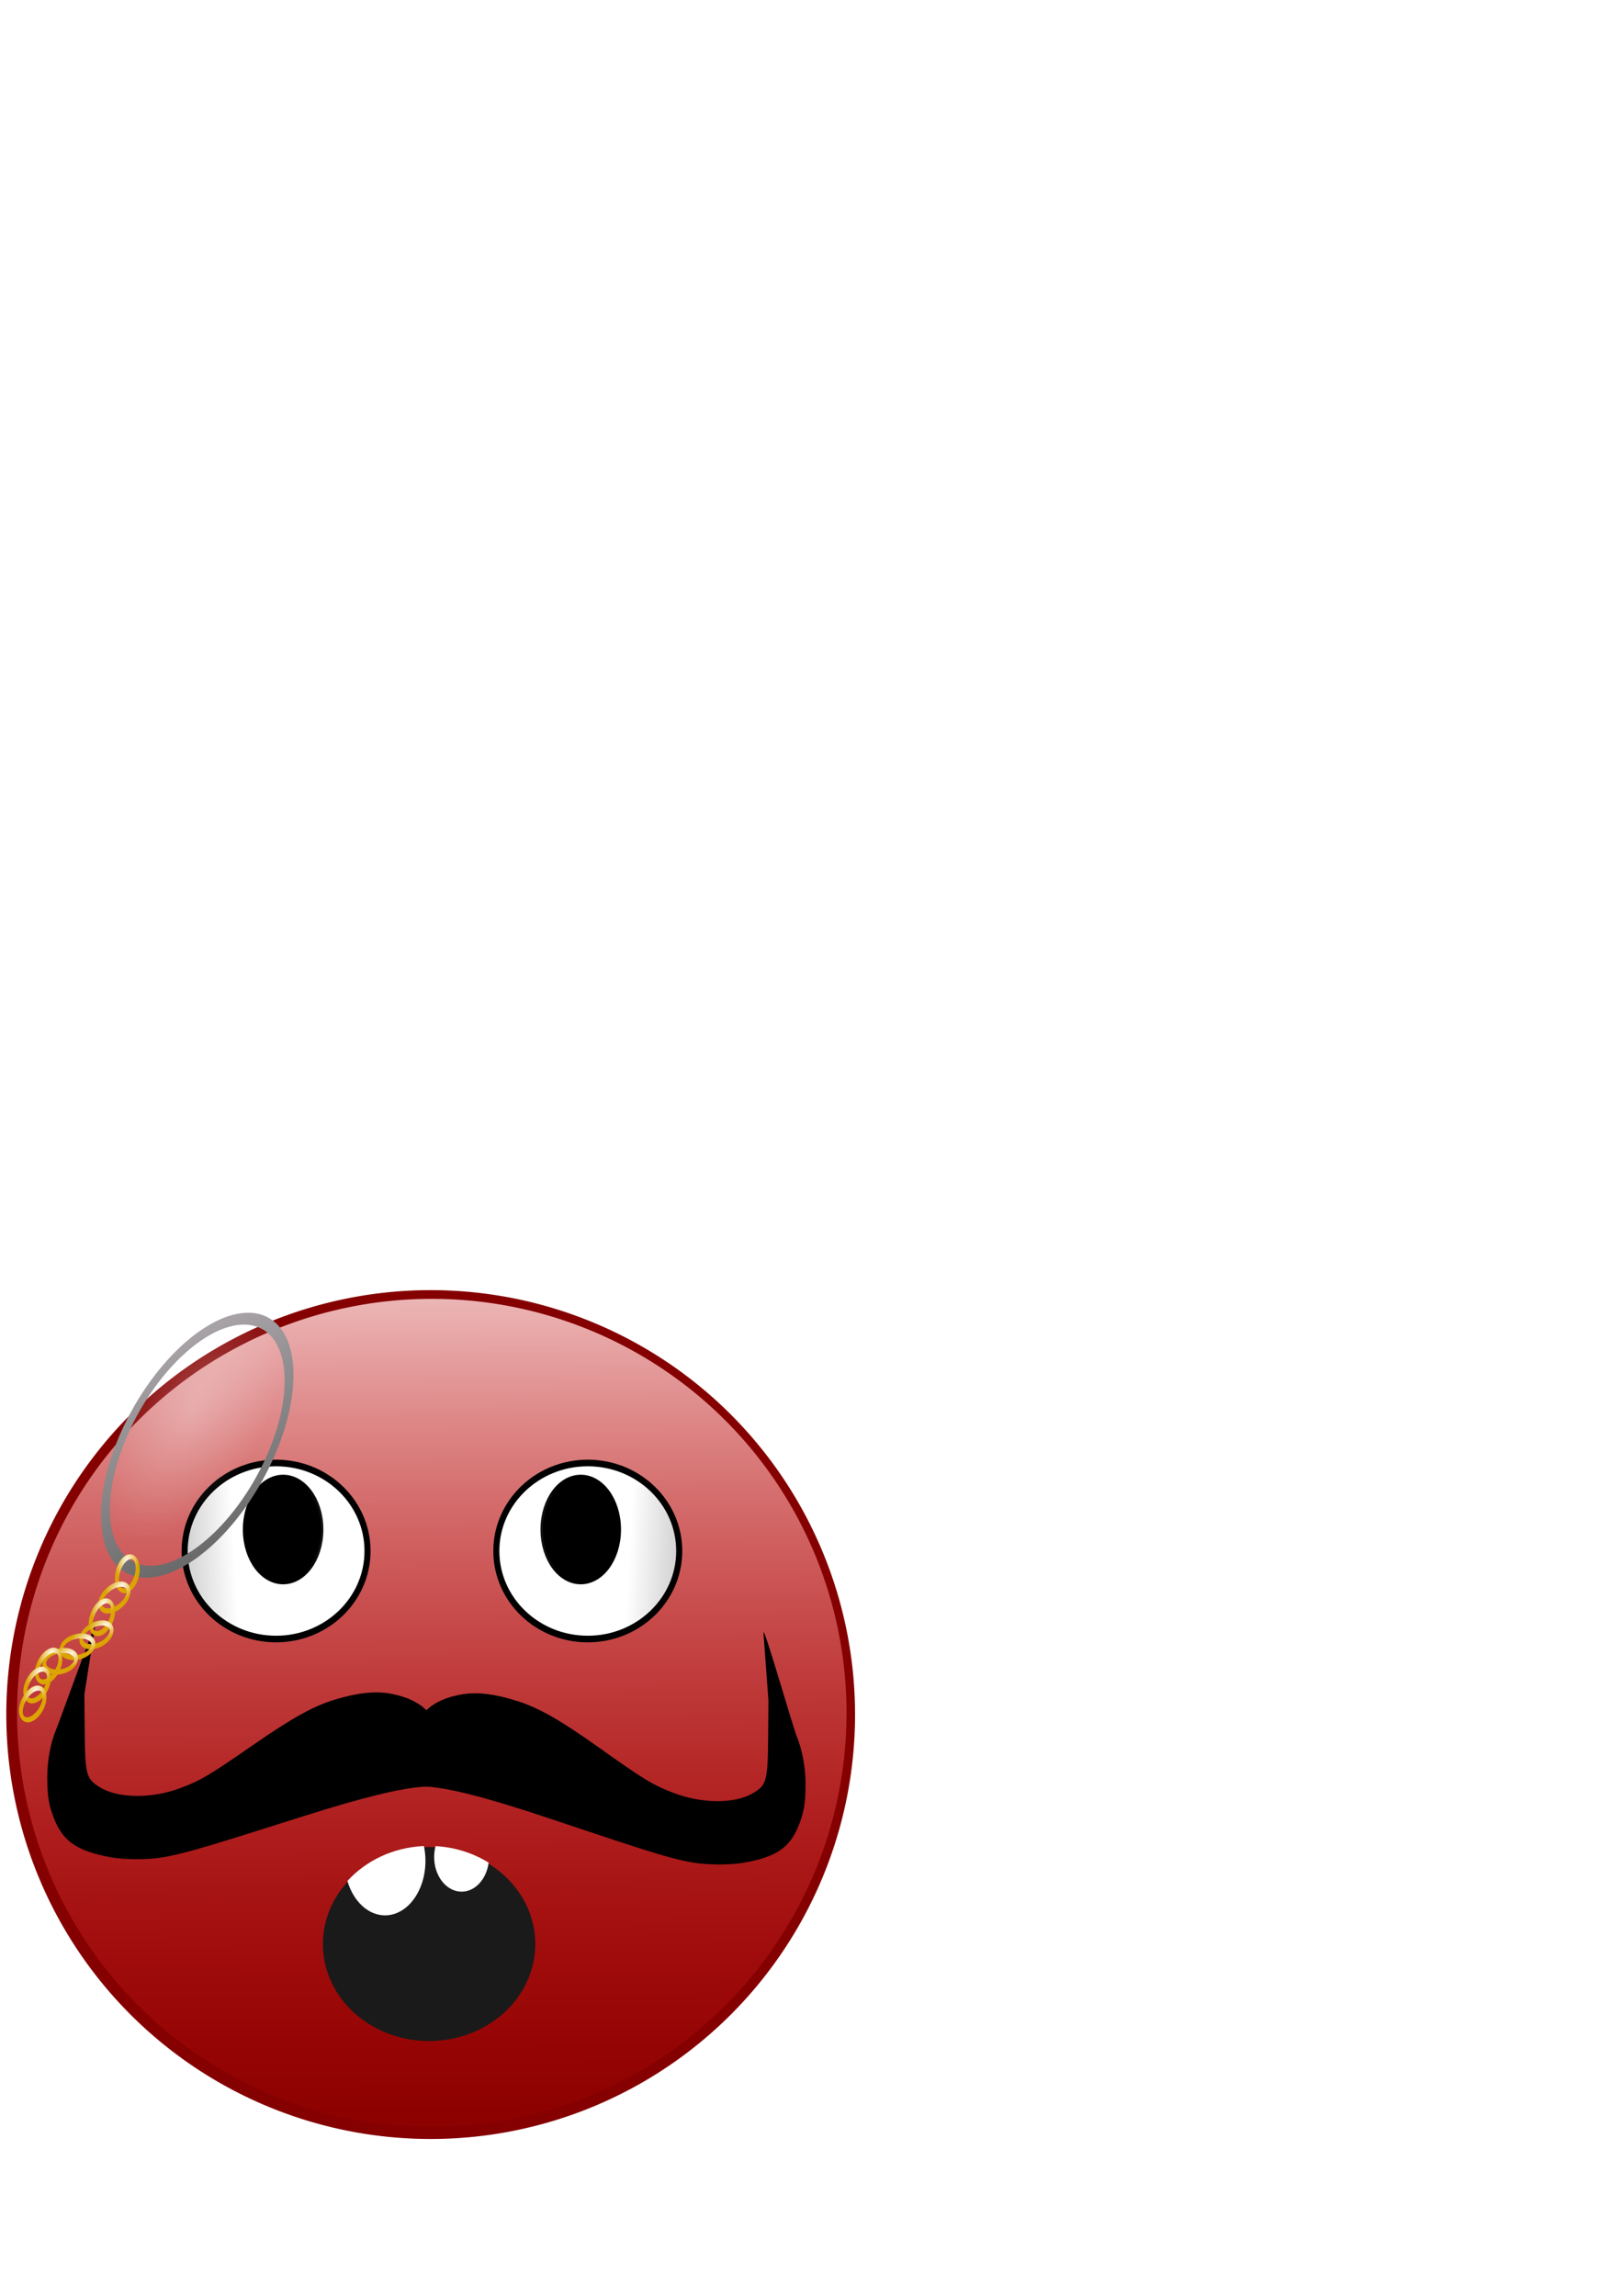 <?xml version="1.0" encoding="UTF-8" standalone="no"?>
<!-- Created with Inkscape (http://www.inkscape.org/) -->

<svg
   xmlns:dc="http://purl.org/dc/elements/1.1/"
   xmlns:cc="http://creativecommons.org/ns#"
   xmlns:rdf="http://www.w3.org/1999/02/22-rdf-syntax-ns#"
   xmlns:svg="http://www.w3.org/2000/svg"
   xmlns="http://www.w3.org/2000/svg"
   xmlns:xlink="http://www.w3.org/1999/xlink"
   xmlns:sodipodi="http://sodipodi.sourceforge.net/DTD/sodipodi-0.dtd"
   xmlns:inkscape="http://www.inkscape.org/namespaces/inkscape"
   width="210mm"
   height="297mm"
   id="svg5686"
   version="1.1"
   inkscape:version="0.48.3.1 r9886"
   sodipodi:docname="red-fall.svg">
  <defs
     id="defs5688">
    <linearGradient
       id="linearGradient7126">
      <stop
         style="stop-color:#ffffff;stop-opacity:1;"
         offset="0"
         id="stop7128" />
      <stop
         style="stop-color:#d1d1d1;stop-opacity:1;"
         offset="1"
         id="stop7130" />
    </linearGradient>
    <linearGradient
       inkscape:collect="always"
       id="linearGradient7091">
      <stop
         style="stop-color:#000000;stop-opacity:1;"
         offset="0"
         id="stop7093" />
      <stop
         style="stop-color:#000000;stop-opacity:0;"
         offset="1"
         id="stop7095" />
    </linearGradient>
    <linearGradient
       id="linearGradient6696">
      <stop
         style="stop-color:#fffbee;stop-opacity:1;"
         offset="0"
         id="stop6698" />
      <stop
         style="stop-color:#dca400;stop-opacity:1;"
         offset="1"
         id="stop6700" />
    </linearGradient>
    <linearGradient
       id="linearGradient6684">
      <stop
         style="stop-color:#ffffff;stop-opacity:0.276;"
         offset="0"
         id="stop6686" />
      <stop
         style="stop-color:#ffffff;stop-opacity:0;"
         offset="1"
         id="stop6688" />
    </linearGradient>
    <linearGradient
       id="linearGradient6676">
      <stop
         style="stop-color:#646464;stop-opacity:1;"
         offset="0"
         id="stop6678" />
      <stop
         style="stop-color:#b0aaae;stop-opacity:1;"
         offset="1"
         id="stop6680" />
    </linearGradient>
    <linearGradient
       id="linearGradient6654">
      <stop
         style="stop-color:#ffffff;stop-opacity:1;"
         offset="0"
         id="stop6656" />
      <stop
         style="stop-color:#ff0000;stop-opacity:0;"
         offset="1"
         id="stop6658" />
    </linearGradient>
    <linearGradient
       id="linearGradient6578">
      <stop
         style="stop-color:#ff0000;stop-opacity:1;"
         offset="0"
         id="stop6580" />
      <stop
         style="stop-color:#ff0000;stop-opacity:1;"
         offset="1"
         id="stop6582" />
    </linearGradient>
    <linearGradient
       id="linearGradient6527">
      <stop
         style="stop-color:#ff6673;stop-opacity:1;"
         offset="0"
         id="stop6529" />
      <stop
         style="stop-color:#ffffff;stop-opacity:1;"
         offset="1"
         id="stop6531" />
    </linearGradient>
    <filter
       id="filter6586"
       inkscape:label="Inner Shadow"
       inkscape:menu="Shadows and Glows"
       inkscape:menu-tooltip="Adds a colorizable drop shadow inside"
       color-interpolation-filters="sRGB">
      <feGaussianBlur
         id="feGaussianBlur6588"
         stdDeviation="4"
         result="result8" />
      <feOffset
         id="feOffset6590"
         dx="4"
         dy="4"
         result="result11" />
      <feComposite
         id="feComposite6592"
         in2="result11"
         result="result6"
         in="SourceGraphic"
         operator="in" />
      <feFlood
         id="feFlood6594"
         result="result10"
         in="result6"
         flood-opacity="1"
         flood-color="rgb(0,0,0)" />
      <feBlend
         id="feBlend6596"
         in2="result10"
         mode="normal"
         in="result6"
         result="result12" />
      <feComposite
         id="feComposite6598"
         in2="SourceGraphic"
         result="result2"
         operator="in" />
    </filter>
    <linearGradient
       inkscape:collect="always"
       xlink:href="#linearGradient6654"
       id="linearGradient6646"
       x1="-1327.032"
       y1="734.456"
       x2="-1320.883"
       y2="1227.037"
       gradientUnits="userSpaceOnUse" />
    <linearGradient
       inkscape:collect="always"
       xlink:href="#linearGradient6676"
       id="linearGradient6682"
       x1="-1606.079"
       y1="882.257"
       x2="-1410.509"
       y2="701.002"
       gradientUnits="userSpaceOnUse" />
    <radialGradient
       inkscape:collect="always"
       xlink:href="#linearGradient6684"
       id="radialGradient6690"
       cx="-1485.609"
       cy="760.372"
       fx="-1485.609"
       fy="760.372"
       r="112.53"
       gradientTransform="matrix(1,0,0,0.93,0,55.912)"
       gradientUnits="userSpaceOnUse" />
    <radialGradient
       inkscape:collect="always"
       xlink:href="#linearGradient6696"
       id="radialGradient6702"
       cx="-1440.424"
       cy="752.963"
       fx="-1440.424"
       fy="752.963"
       r="26.536"
       gradientTransform="matrix(1,0,0,0.553,0,342.468)"
       gradientUnits="userSpaceOnUse" />
    <radialGradient
       inkscape:collect="always"
       xlink:href="#linearGradient6696"
       id="radialGradient6714"
       gradientUnits="userSpaceOnUse"
       gradientTransform="matrix(1,0,0,0.553,0,342.468)"
       cx="-1440.424"
       cy="752.963"
       fx="-1440.424"
       fy="752.963"
       r="26.536" />
    <radialGradient
       inkscape:collect="always"
       xlink:href="#linearGradient6696"
       id="radialGradient6718"
       gradientUnits="userSpaceOnUse"
       gradientTransform="matrix(1,0,0,0.553,0,342.468)"
       cx="-1440.424"
       cy="752.963"
       fx="-1440.424"
       fy="752.963"
       r="26.536" />
    <radialGradient
       inkscape:collect="always"
       xlink:href="#linearGradient6696"
       id="radialGradient6722"
       gradientUnits="userSpaceOnUse"
       gradientTransform="matrix(1,0,0,0.553,0,342.468)"
       cx="-1440.424"
       cy="752.963"
       fx="-1440.424"
       fy="752.963"
       r="26.536" />
    <radialGradient
       inkscape:collect="always"
       xlink:href="#linearGradient6696"
       id="radialGradient6726"
       gradientUnits="userSpaceOnUse"
       gradientTransform="matrix(1,0,0,0.553,0,342.468)"
       cx="-1440.424"
       cy="752.963"
       fx="-1440.424"
       fy="752.963"
       r="26.536" />
    <radialGradient
       inkscape:collect="always"
       xlink:href="#linearGradient6696"
       id="radialGradient6730"
       gradientUnits="userSpaceOnUse"
       gradientTransform="matrix(1,0,0,0.553,0,342.468)"
       cx="-1440.424"
       cy="752.963"
       fx="-1440.424"
       fy="752.963"
       r="26.536" />
    <filter
       id="filter3962"
       inkscape:label="Inner Shadow"
       inkscape:menu="Shadows and Glows"
       inkscape:menu-tooltip="Adds a colorizable drop shadow inside"
       color-interpolation-filters="sRGB">
      <feGaussianBlur
         id="feGaussianBlur3964"
         stdDeviation="4"
         result="result8" />
      <feOffset
         id="feOffset3966"
         dx="4"
         dy="4"
         result="result11" />
      <feComposite
         id="feComposite3968"
         in2="result11"
         result="result6"
         in="SourceGraphic"
         operator="in" />
      <feFlood
         id="feFlood3970"
         result="result10"
         in="result6"
         flood-opacity="1"
         flood-color="rgb(0,0,0)" />
      <feBlend
         id="feBlend3972"
         in2="result10"
         mode="normal"
         in="result6"
         result="result12" />
      <feComposite
         id="feComposite3974"
         in2="SourceGraphic"
         result="result2"
         operator="in" />
    </filter>
    <radialGradient
       inkscape:collect="always"
       xlink:href="#linearGradient6696"
       id="radialGradient3978"
       gradientUnits="userSpaceOnUse"
       gradientTransform="matrix(1,0,0,0.553,0,342.468)"
       cx="-1440.424"
       cy="752.963"
       fx="-1440.424"
       fy="752.963"
       r="26.536" />
    <radialGradient
       inkscape:collect="always"
       xlink:href="#linearGradient6696"
       id="radialGradient3982"
       gradientUnits="userSpaceOnUse"
       gradientTransform="matrix(1,0,0,0.553,0,342.468)"
       cx="-1440.424"
       cy="752.963"
       fx="-1440.424"
       fy="752.963"
       r="26.536" />
    <radialGradient
       inkscape:collect="always"
       xlink:href="#linearGradient6696"
       id="radialGradient3986"
       gradientUnits="userSpaceOnUse"
       gradientTransform="matrix(1,0,0,0.553,0,342.468)"
       cx="-1440.424"
       cy="752.963"
       fx="-1440.424"
       fy="752.963"
       r="26.536" />
    <linearGradient
       inkscape:collect="always"
       xlink:href="#linearGradient7091"
       id="linearGradient7097"
       x1="-1283.178"
       y1="1018.426"
       x2="-1189.649"
       y2="1018.426"
       gradientUnits="userSpaceOnUse" />
    <linearGradient
       inkscape:collect="always"
       xlink:href="#linearGradient7091"
       id="linearGradient7109"
       gradientUnits="userSpaceOnUse"
       x1="-1283.178"
       y1="1018.426"
       x2="-1189.649"
       y2="1018.426" />
    <linearGradient
       inkscape:collect="always"
       xlink:href="#linearGradient7091"
       id="linearGradient7111"
       gradientUnits="userSpaceOnUse"
       x1="-1283.178"
       y1="1018.426"
       x2="-1189.649"
       y2="1018.426" />
    <linearGradient
       inkscape:collect="always"
       xlink:href="#linearGradient7091"
       id="linearGradient7113"
       gradientUnits="userSpaceOnUse"
       x1="-1283.178"
       y1="1018.426"
       x2="-1189.649"
       y2="1018.426" />
    <linearGradient
       inkscape:collect="always"
       xlink:href="#linearGradient7091"
       id="linearGradient7118"
       gradientUnits="userSpaceOnUse"
       x1="-1283.178"
       y1="1018.426"
       x2="-1189.649"
       y2="1018.426" />
    <linearGradient
       inkscape:collect="always"
       xlink:href="#linearGradient7091"
       id="linearGradient7120"
       gradientUnits="userSpaceOnUse"
       x1="-1283.178"
       y1="1018.426"
       x2="-1189.649"
       y2="1018.426" />
    <linearGradient
       inkscape:collect="always"
       xlink:href="#linearGradient7091"
       id="linearGradient7122"
       gradientUnits="userSpaceOnUse"
       x1="-1283.178"
       y1="1018.426"
       x2="-1189.649"
       y2="1018.426" />
    <linearGradient
       inkscape:collect="always"
       xlink:href="#linearGradient7126"
       id="linearGradient7132"
       x1="-1315.695"
       y1="759.117"
       x2="-1340.178"
       y2="760.548"
       gradientUnits="userSpaceOnUse" />
    <linearGradient
       inkscape:collect="always"
       xlink:href="#linearGradient7126"
       id="linearGradient7152"
       gradientUnits="userSpaceOnUse"
       x1="-1315.695"
       y1="759.117"
       x2="-1340.178"
       y2="760.548" />
    <linearGradient
       inkscape:collect="always"
       xlink:href="#linearGradient7091"
       id="linearGradient7154"
       gradientUnits="userSpaceOnUse"
       x1="-1283.178"
       y1="1018.426"
       x2="-1189.649"
       y2="1018.426" />
    <linearGradient
       inkscape:collect="always"
       xlink:href="#linearGradient7126"
       id="linearGradient7156"
       gradientUnits="userSpaceOnUse"
       x1="-1315.695"
       y1="759.117"
       x2="-1340.178"
       y2="760.548" />
    <linearGradient
       inkscape:collect="always"
       xlink:href="#linearGradient7091"
       id="linearGradient7158"
       gradientUnits="userSpaceOnUse"
       x1="-1283.178"
       y1="1018.426"
       x2="-1189.649"
       y2="1018.426" />
    <linearGradient
       inkscape:collect="always"
       xlink:href="#linearGradient7126"
       id="linearGradient7160"
       gradientUnits="userSpaceOnUse"
       x1="-1315.695"
       y1="759.117"
       x2="-1340.178"
       y2="760.548" />
    <linearGradient
       inkscape:collect="always"
       xlink:href="#linearGradient7091"
       id="linearGradient7162"
       gradientUnits="userSpaceOnUse"
       x1="-1283.178"
       y1="1018.426"
       x2="-1189.649"
       y2="1018.426" />
    <linearGradient
       inkscape:collect="always"
       xlink:href="#linearGradient6654"
       id="linearGradient7191"
       gradientUnits="userSpaceOnUse"
       x1="-1327.032"
       y1="734.456"
       x2="-1320.883"
       y2="1227.037" />
    <linearGradient
       inkscape:collect="always"
       xlink:href="#linearGradient7126"
       id="linearGradient7193"
       gradientUnits="userSpaceOnUse"
       x1="-1315.695"
       y1="759.117"
       x2="-1340.178"
       y2="760.548" />
    <linearGradient
       inkscape:collect="always"
       xlink:href="#linearGradient7091"
       id="linearGradient7195"
       gradientUnits="userSpaceOnUse"
       x1="-1283.178"
       y1="1018.426"
       x2="-1189.649"
       y2="1018.426" />
    <radialGradient
       inkscape:collect="always"
       xlink:href="#linearGradient6684"
       id="radialGradient7197"
       gradientUnits="userSpaceOnUse"
       gradientTransform="matrix(1,0,0,0.93,0,55.912)"
       cx="-1485.609"
       cy="760.372"
       fx="-1485.609"
       fy="760.372"
       r="112.53" />
    <linearGradient
       inkscape:collect="always"
       xlink:href="#linearGradient6676"
       id="linearGradient7199"
       gradientUnits="userSpaceOnUse"
       x1="-1606.079"
       y1="882.257"
       x2="-1410.509"
       y2="701.002" />
    <radialGradient
       inkscape:collect="always"
       xlink:href="#linearGradient6696"
       id="radialGradient7201"
       gradientUnits="userSpaceOnUse"
       gradientTransform="matrix(1,0,0,0.553,0,342.468)"
       cx="-1440.424"
       cy="752.963"
       fx="-1440.424"
       fy="752.963"
       r="26.536" />
    <radialGradient
       inkscape:collect="always"
       xlink:href="#linearGradient6696"
       id="radialGradient7203"
       gradientUnits="userSpaceOnUse"
       gradientTransform="matrix(1,0,0,0.553,0,342.468)"
       cx="-1440.424"
       cy="752.963"
       fx="-1440.424"
       fy="752.963"
       r="26.536" />
    <radialGradient
       inkscape:collect="always"
       xlink:href="#linearGradient6696"
       id="radialGradient7205"
       gradientUnits="userSpaceOnUse"
       gradientTransform="matrix(1,0,0,0.553,0,342.468)"
       cx="-1440.424"
       cy="752.963"
       fx="-1440.424"
       fy="752.963"
       r="26.536" />
    <radialGradient
       inkscape:collect="always"
       xlink:href="#linearGradient6696"
       id="radialGradient7207"
       gradientUnits="userSpaceOnUse"
       gradientTransform="matrix(1,0,0,0.553,0,342.468)"
       cx="-1440.424"
       cy="752.963"
       fx="-1440.424"
       fy="752.963"
       r="26.536" />
    <radialGradient
       inkscape:collect="always"
       xlink:href="#linearGradient6696"
       id="radialGradient7209"
       gradientUnits="userSpaceOnUse"
       gradientTransform="matrix(1,0,0,0.553,0,342.468)"
       cx="-1440.424"
       cy="752.963"
       fx="-1440.424"
       fy="752.963"
       r="26.536" />
    <radialGradient
       inkscape:collect="always"
       xlink:href="#linearGradient6696"
       id="radialGradient7211"
       gradientUnits="userSpaceOnUse"
       gradientTransform="matrix(1,0,0,0.553,0,342.468)"
       cx="-1440.424"
       cy="752.963"
       fx="-1440.424"
       fy="752.963"
       r="26.536" />
    <radialGradient
       inkscape:collect="always"
       xlink:href="#linearGradient6696"
       id="radialGradient7213"
       gradientUnits="userSpaceOnUse"
       gradientTransform="matrix(1,0,0,0.553,0,342.468)"
       cx="-1440.424"
       cy="752.963"
       fx="-1440.424"
       fy="752.963"
       r="26.536" />
    <radialGradient
       inkscape:collect="always"
       xlink:href="#linearGradient6696"
       id="radialGradient7215"
       gradientUnits="userSpaceOnUse"
       gradientTransform="matrix(1,0,0,0.553,0,342.468)"
       cx="-1440.424"
       cy="752.963"
       fx="-1440.424"
       fy="752.963"
       r="26.536" />
    <radialGradient
       inkscape:collect="always"
       xlink:href="#linearGradient6696"
       id="radialGradient7217"
       gradientUnits="userSpaceOnUse"
       gradientTransform="matrix(1,0,0,0.553,0,342.468)"
       cx="-1440.424"
       cy="752.963"
       fx="-1440.424"
       fy="752.963"
       r="26.536" />
    <linearGradient
       inkscape:collect="always"
       xlink:href="#linearGradient7126"
       id="linearGradient7219"
       gradientUnits="userSpaceOnUse"
       x1="-1315.695"
       y1="759.117"
       x2="-1340.178"
       y2="760.548" />
    <linearGradient
       inkscape:collect="always"
       xlink:href="#linearGradient7091"
       id="linearGradient7221"
       gradientUnits="userSpaceOnUse"
       x1="-1283.178"
       y1="1018.426"
       x2="-1189.649"
       y2="1018.426" />
    <linearGradient
       inkscape:collect="always"
       xlink:href="#linearGradient6654"
       id="linearGradient4267"
       gradientUnits="userSpaceOnUse"
       x1="-1324.989"
       y1="833.225"
       x2="-1322.926"
       y2="1273.822" />
  </defs>
  <sodipodi:namedview
     id="base"
     pagecolor="#ffffff"
     bordercolor="#666666"
     borderopacity="1.0"
     inkscape:pageopacity="0.0"
     inkscape:pageshadow="2"
     inkscape:zoom="0.6990758"
     inkscape:cx="552.54629"
     inkscape:cy="120.78254"
     inkscape:document-units="px"
     inkscape:current-layer="layer1"
     showgrid="false"
     inkscape:window-width="1366"
     inkscape:window-height="721"
     inkscape:window-x="0"
     inkscape:window-y="25"
     inkscape:window-maximized="1" />
  <g
     inkscape:label="Calque 1"
     inkscape:groupmode="layer"
     id="layer1">
    <path
       sodipodi:type="arc"
       style="fill:#850000;fill-opacity:1;fill-rule:evenodd;stroke:none"
       id="path6475"
       sodipodi:cx="-1312.8395"
       sodipodi:cy="1075.3578"
       sodipodi:rx="204.86986"
       sodipodi:ry="173.51222"
       d="m -1107.97,1075.358 a 204.87,173.512 0 1 1 -409.74,0 204.87,173.512 0 1 1 409.74,0 z"
       transform="matrix(1.013,0,0,1.196,1540.52,-447.808)"
       inkscape:export-filename="C:\Users\Nicolas\Desktop\fall.png"
       inkscape:export-xdpi="90"
       inkscape:export-ydpi="90" />
    <path
       transform="matrix(0.99,0,0,1.167,1510.871,-417.391)"
       d="m -1107.97,1075.358 a 204.87,173.512 0 1 1 -409.74,0 204.87,173.512 0 1 1 409.74,0 z"
       sodipodi:ry="173.51222"
       sodipodi:rx="204.86986"
       sodipodi:cy="1075.3578"
       sodipodi:cx="-1312.8395"
       id="path6543"
       style="fill:url(#linearGradient4267);fill-opacity:1;fill-rule:evenodd;stroke:none"
       sodipodi:type="arc"
       inkscape:export-filename="C:\Users\Nicolas\Desktop\fall.png"
       inkscape:export-xdpi="90"
       inkscape:export-ydpi="90" />
    <g
       id="g6670"
       transform="matrix(0.443,0.004,0,0.53,936.125,324.533)"
       inkscape:export-filename="C:\Users\Nicolas\Desktop\fall.png"
       inkscape:export-xdpi="90"
       inkscape:export-ydpi="90">
      <path
         style="fill:#000000;fill-opacity:1;fill-rule:evenodd;stroke:none"
         d="m -1990.494,1116.142 c -36.725,-5.264 -52.546,-13.946 -62.537,-34.319 -6.107,-12.452 -7.95,-21.516 -7.95,-39.088 0,-15.19 3.665,-31.717 9.733,-43.885 4.168,-8.359 44.333,-102.637 42.966,-95.337 l -11.701,62.489 0.32,32.905 c 0.402,41.361 1.553,44.983 16.754,52.691 20.107,10.196 57.061,10.258 88.658,0.148 22.712,-7.267 31.52,-11.708 82.715,-41.705 41.52,-24.329 64.938,-35.283 88.469,-41.385 24.814,-6.434 44.534,-8.307 61.137,-5.807 24.992,3.764 40.393,11.952 50.46,26.826 6.931,10.24 8.793,18.289 9.838,42.521 l 0.726,16.829 -11.811,-0.782 c -15.176,-1.005 -43.248,3.095 -79.974,11.68 -27.579,6.447 -39.23,9.494 -110.214,28.822 -88.828,24.186 -107.22,28.131 -134.502,28.846 -11.599,0.304 -24.924,-0.28 -33.086,-1.45 z"
         id="path6666"
         inkscape:connector-curvature="0"
         sodipodi:nodetypes="ssssscsssssssscsssss" />
      <path
         inkscape:connector-curvature="0"
         id="path6668"
         d="m -1294.361,1116.142 c 36.725,-5.264 52.546,-13.946 62.537,-34.319 6.107,-12.452 7.95,-21.516 7.95,-39.088 0,-15.19 -3.665,-31.717 -9.733,-43.885 -4.168,-8.359 -37.686,-105.753 -36.746,-95.083 l 5.481,62.236 -0.32,32.905 c -0.402,41.361 -1.553,44.983 -16.754,52.691 -20.107,10.196 -57.061,10.258 -88.658,0.148 -22.712,-7.267 -31.52,-11.708 -82.715,-41.705 -41.52,-24.329 -64.938,-35.283 -88.469,-41.385 -24.814,-6.434 -44.534,-8.307 -61.137,-5.807 -24.992,3.764 -40.393,11.952 -50.46,26.826 -6.931,10.24 -8.793,18.289 -9.838,42.521 l -0.726,16.829 11.811,-0.782 c 15.176,-1.005 43.248,3.095 79.974,11.68 27.579,6.447 39.23,9.494 110.214,28.822 88.828,24.186 107.22,28.131 134.502,28.846 11.599,0.304 24.924,-0.28 33.086,-1.45 z"
         style="fill:#000000;fill-opacity:1;fill-rule:evenodd;stroke:none"
         sodipodi:nodetypes="ssssscsssssssscsssss" />
    </g>
    <g
       id="g7138"
       transform="matrix(0.988,0,0,1.078,1509.222,-337.968)">
      <path
         d="m -1250.128,756.614 c 0,22.05 -20.266,39.925 -45.265,39.925 -24.999,0 -45.265,-17.875 -45.265,-39.925 0,-22.05 20.266,-39.925 45.265,-39.925 24.999,0 45.265,17.875 45.265,39.925 z"
         sodipodi:ry="39.924755"
         sodipodi:rx="45.265011"
         sodipodi:cy="756.61383"
         sodipodi:cx="-1295.3931"
         id="path4000"
         style="fill:url(#linearGradient7193);fill-opacity:1;fill-rule:evenodd;stroke:#000000;stroke-width:3;stroke-miterlimit:4;stroke-opacity:1;stroke-dasharray:none"
         sodipodi:type="arc"
         transform="translate(-95.51,260.381)" />
      <path
         transform="matrix(1.194,0,0,2.189,155.638,-608.901)"
         d="m -1276.575,738.304 c 0,5.758 -7.059,10.426 -15.766,10.426 -8.708,0 -15.767,-4.668 -15.767,-10.426 0,-5.758 7.059,-10.426 15.767,-10.426 8.707,0 15.766,4.668 15.766,10.426 z"
         sodipodi:ry="10.42621"
         sodipodi:rx="15.766464"
         sodipodi:cy="738.30438"
         sodipodi:cx="-1292.3414"
         id="path4002"
         style="fill:#000000;fill-opacity:1;fill-rule:evenodd;stroke:url(#linearGradient7195);stroke-width:1.856;stroke-miterlimit:4;stroke-opacity:1;stroke-dasharray:none"
         sodipodi:type="arc" />
    </g>
    <path
       sodipodi:type="arc"
       style="fill:url(#radialGradient7197);fill-opacity:1;fill-rule:evenodd;stroke:url(#linearGradient7199);stroke-width:10;stroke-miterlimit:4;stroke-opacity:1;stroke-dasharray:none"
       id="path6674"
       sodipodi:cx="-1508.6538"
       sodipodi:cy="795.22571"
       sodipodi:rx="107.52979"
       sodipodi:ry="99.617897"
       d="m -1401.124,795.226 a 107.53,99.618 0 1 1 -215.06,0 107.53,99.618 0 1 1 215.06,0 z"
       transform="matrix(0.325,-0.544,0.283,0.202,361.718,-274.725)"
       inkscape:export-filename="C:\Users\Nicolas\Desktop\fall.png"
       inkscape:export-xdpi="90"
       inkscape:export-ydpi="90" />
    <path
       sodipodi:type="arc"
       style="fill:none;stroke:url(#radialGradient7201);stroke-width:5.6;stroke-miterlimit:4;stroke-opacity:1;stroke-dasharray:none"
       id="path6694"
       sodipodi:cx="-1455.0687"
       sodipodi:cy="765.73596"
       sodipodi:rx="23.735674"
       sodipodi:ry="11.867837"
       d="m -1431.333,765.736 a 23.736,11.868 0 1 1 -47.471,0 23.736,11.868 0 1 1 47.471,0 z"
       transform="matrix(0.139,-0.324,0.322,0.267,17.937,93.584)"
       inkscape:export-filename="C:\Users\Nicolas\Desktop\fall.png"
       inkscape:export-xdpi="90"
       inkscape:export-ydpi="90" />
    <path
       transform="matrix(0.286,-0.176,0.119,0.421,380.996,202.64)"
       d="m -1431.333,765.736 a 23.736,11.868 0 1 1 -47.471,0 23.736,11.868 0 1 1 47.471,0 z"
       sodipodi:ry="11.867837"
       sodipodi:rx="23.735674"
       sodipodi:cy="765.73596"
       sodipodi:cx="-1455.0687"
       id="path6712"
       style="fill:none;stroke:url(#radialGradient7203);stroke-width:5.6;stroke-miterlimit:4;stroke-opacity:1;stroke-dasharray:none"
       sodipodi:type="arc"
       inkscape:export-filename="C:\Users\Nicolas\Desktop\fall.png"
       inkscape:export-xdpi="90"
       inkscape:export-ydpi="90" />
    <path
       sodipodi:type="arc"
       style="fill:none;stroke:url(#radialGradient7205);stroke-width:5.6;stroke-miterlimit:4;stroke-opacity:1;stroke-dasharray:none"
       id="path6716"
       sodipodi:cx="-1455.0687"
       sodipodi:cy="765.73596"
       sodipodi:rx="23.735674"
       sodipodi:ry="11.867837"
       d="m -1431.333,765.736 a 23.736,11.868 0 1 1 -47.471,0 23.736,11.868 0 1 1 47.471,0 z"
       transform="matrix(0.183,-0.297,0.28,0.318,101.719,115.081)"
       inkscape:transform-center-x="6.5608596"
       inkscape:transform-center-y="8.4425225"
       inkscape:export-filename="C:\Users\Nicolas\Desktop\fall.png"
       inkscape:export-xdpi="90"
       inkscape:export-ydpi="90" />
    <path
       transform="matrix(0.314,-0.103,0.032,0.44,479.541,312.544)"
       d="m -1431.333,765.736 a 23.736,11.868 0 1 1 -47.471,0 23.736,11.868 0 1 1 47.471,0 z"
       sodipodi:ry="11.867837"
       sodipodi:rx="23.735674"
       sodipodi:cy="765.73596"
       sodipodi:cx="-1455.0687"
       id="path6720"
       style="fill:none;stroke:url(#radialGradient7207);stroke-width:5.6;stroke-miterlimit:4;stroke-opacity:1;stroke-dasharray:none"
       sodipodi:type="arc"
       inkscape:export-filename="C:\Users\Nicolas\Desktop\fall.png"
       inkscape:export-xdpi="90"
       inkscape:export-ydpi="90" />
    <path
       sodipodi:type="arc"
       style="fill:none;stroke:url(#radialGradient7209);stroke-width:5.6;stroke-miterlimit:4;stroke-opacity:1;stroke-dasharray:none"
       id="path6724"
       sodipodi:cx="-1455.0687"
       sodipodi:cy="765.73596"
       sodipodi:rx="23.735674"
       sodipodi:ry="11.867837"
       d="m -1431.333,765.736 a 23.736,11.868 0 1 1 -47.471,0 23.736,11.868 0 1 1 47.471,0 z"
       transform="matrix(0.327,-0.033,-0.049,0.438,551.232,421.759)"
       inkscape:export-filename="C:\Users\Nicolas\Desktop\fall.png"
       inkscape:export-xdpi="90"
       inkscape:export-ydpi="90" />
    <path
       transform="matrix(0.327,-0.033,-0.049,0.438,542.775,428.838)"
       d="m -1431.333,765.736 a 23.736,11.868 0 1 1 -47.471,0 23.736,11.868 0 1 1 47.471,0 z"
       sodipodi:ry="11.867837"
       sodipodi:rx="23.735674"
       sodipodi:cy="765.73596"
       sodipodi:cx="-1455.0687"
       id="path6728"
       style="fill:none;stroke:url(#radialGradient7211);stroke-width:5.6;stroke-miterlimit:4;stroke-opacity:1;stroke-dasharray:none"
       sodipodi:type="arc"
       inkscape:export-filename="C:\Users\Nicolas\Desktop\fall.png"
       inkscape:export-xdpi="90"
       inkscape:export-ydpi="90" />
    <g
       id="g3957"
       transform="matrix(0.988,0,0,1.078,1141.837,-372.662)"
       style="filter:url(#filter3962)"
       inkscape:export-filename="C:\Users\Nicolas\Desktop\fall.png"
       inkscape:export-xdpi="90"
       inkscape:export-ydpi="90">
      <path
         transform="matrix(1,0,0,1.323,344.741,-343.417)"
         d="m -1239.494,1184.322 c 0,18.368 -23.536,33.258 -52.569,33.258 -29.033,0 -52.569,-14.89 -52.569,-33.258 0,-18.368 23.536,-33.258 52.569,-33.258 29.033,0 52.569,14.89 52.569,33.258 z"
         sodipodi:ry="33.258198"
         sodipodi:rx="52.569408"
         sodipodi:cy="1184.3221"
         sodipodi:cx="-1292.063"
         id="path3171"
         style="fill:#1a1a1a;fill-rule:evenodd;stroke:none"
         sodipodi:type="arc" />
      <path
         id="path3951"
         d="m -950.031,1179 c -15.162,0.643 -28.614,6.682 -37.719,15.844 2.941,9.12 10.175,15.594 18.625,15.594 11.06,0 20,-11.06 20,-24.688 0,-2.342 -0.255,-4.603 -0.75,-6.75 -0.051,0 -0.105,0 -0.156,0 z"
         style="fill:#ffffff;fill-opacity:1;fill-rule:evenodd;stroke:none"
         inkscape:connector-curvature="0" />
      <path
         id="path3954"
         d="m -944.125,1179.031 c -0.443,1.553 -0.688,3.212 -0.688,4.938 0,8.69 6.089,15.719 13.594,15.719 6.745,0 12.31,-5.696 13.375,-13.156 -7.582,-4.307 -16.574,-7.011 -26.281,-7.5 z"
         style="fill:#ffffff;fill-opacity:1;fill-rule:evenodd;stroke:none"
         inkscape:connector-curvature="0" />
    </g>
    <path
       sodipodi:type="arc"
       style="fill:none;stroke:url(#radialGradient7213);stroke-width:5.6;stroke-miterlimit:4;stroke-opacity:1;stroke-dasharray:none"
       id="path3976"
       sodipodi:cx="-1455.0687"
       sodipodi:cy="765.73596"
       sodipodi:rx="23.735674"
       sodipodi:ry="11.867837"
       d="m -1431.333,765.736 a 23.736,11.868 0 1 1 -47.471,0 23.736,11.868 0 1 1 47.471,0 z"
       transform="matrix(0.209,-0.276,0.25,0.346,136.453,148.083)"
       inkscape:export-filename="C:\Users\Nicolas\Desktop\fall.png"
       inkscape:export-xdpi="90"
       inkscape:export-ydpi="90" />
    <path
       transform="matrix(0.209,-0.276,0.25,0.346,130.801,157.335)"
       d="m -1431.333,765.736 a 23.736,11.868 0 1 1 -47.471,0 23.736,11.868 0 1 1 47.471,0 z"
       sodipodi:ry="11.867837"
       sodipodi:rx="23.735674"
       sodipodi:cy="765.73596"
       sodipodi:cx="-1455.0687"
       id="path3980"
       style="fill:none;stroke:url(#radialGradient7215);stroke-width:5.6;stroke-miterlimit:4;stroke-opacity:1;stroke-dasharray:none"
       sodipodi:type="arc"
       inkscape:transform-center-x="-6.8699218"
       inkscape:transform-center-y="-15.73506"
       inkscape:export-filename="C:\Users\Nicolas\Desktop\fall.png"
       inkscape:export-xdpi="90"
       inkscape:export-ydpi="90" />
    <path
       inkscape:transform-center-y="-15.73506"
       inkscape:transform-center-x="-6.8699218"
       sodipodi:type="arc"
       style="fill:none;stroke:url(#radialGradient7217);stroke-width:5.6;stroke-miterlimit:4;stroke-opacity:1;stroke-dasharray:none"
       id="path3984"
       sodipodi:cx="-1455.0687"
       sodipodi:cy="765.73596"
       sodipodi:rx="23.735674"
       sodipodi:ry="11.867837"
       d="m -1431.333,765.736 a 23.736,11.868 0 1 1 -47.471,0 23.736,11.868 0 1 1 47.471,0 z"
       transform="matrix(0.209,-0.276,0.25,0.346,128.681,166.587)"
       inkscape:export-filename="C:\Users\Nicolas\Desktop\fall.png"
       inkscape:export-xdpi="90"
       inkscape:export-ydpi="90" />
    <g
       id="g7146"
       transform="matrix(-0.988,0,0,1.078,-1086.767,-337.968)">
      <path
         transform="translate(-95.51,260.381)"
         sodipodi:type="arc"
         style="fill:url(#linearGradient7219);fill-opacity:1;fill-rule:evenodd;stroke:#000000;stroke-width:3;stroke-miterlimit:4;stroke-opacity:1;stroke-dasharray:none"
         id="path7148"
         sodipodi:cx="-1295.3931"
         sodipodi:cy="756.61383"
         sodipodi:rx="45.265011"
         sodipodi:ry="39.924755"
         d="m -1250.128,756.614 c 0,22.05 -20.266,39.925 -45.265,39.925 -24.999,0 -45.265,-17.875 -45.265,-39.925 0,-22.05 20.266,-39.925 45.265,-39.925 24.999,0 45.265,17.875 45.265,39.925 z" />
      <path
         sodipodi:type="arc"
         style="fill:#000000;fill-opacity:1;fill-rule:evenodd;stroke:url(#linearGradient7221);stroke-width:1.856;stroke-miterlimit:4;stroke-opacity:1;stroke-dasharray:none"
         id="path7150"
         sodipodi:cx="-1292.3414"
         sodipodi:cy="738.30438"
         sodipodi:rx="15.766464"
         sodipodi:ry="10.42621"
         d="m -1276.575,738.304 c 0,5.758 -7.059,10.426 -15.766,10.426 -8.708,0 -15.767,-4.668 -15.767,-10.426 0,-5.758 7.059,-10.426 15.767,-10.426 8.707,0 15.766,4.668 15.766,10.426 z"
         transform="matrix(1.194,0,0,2.189,155.638,-608.901)" />
    </g>
  </g>
</svg>
